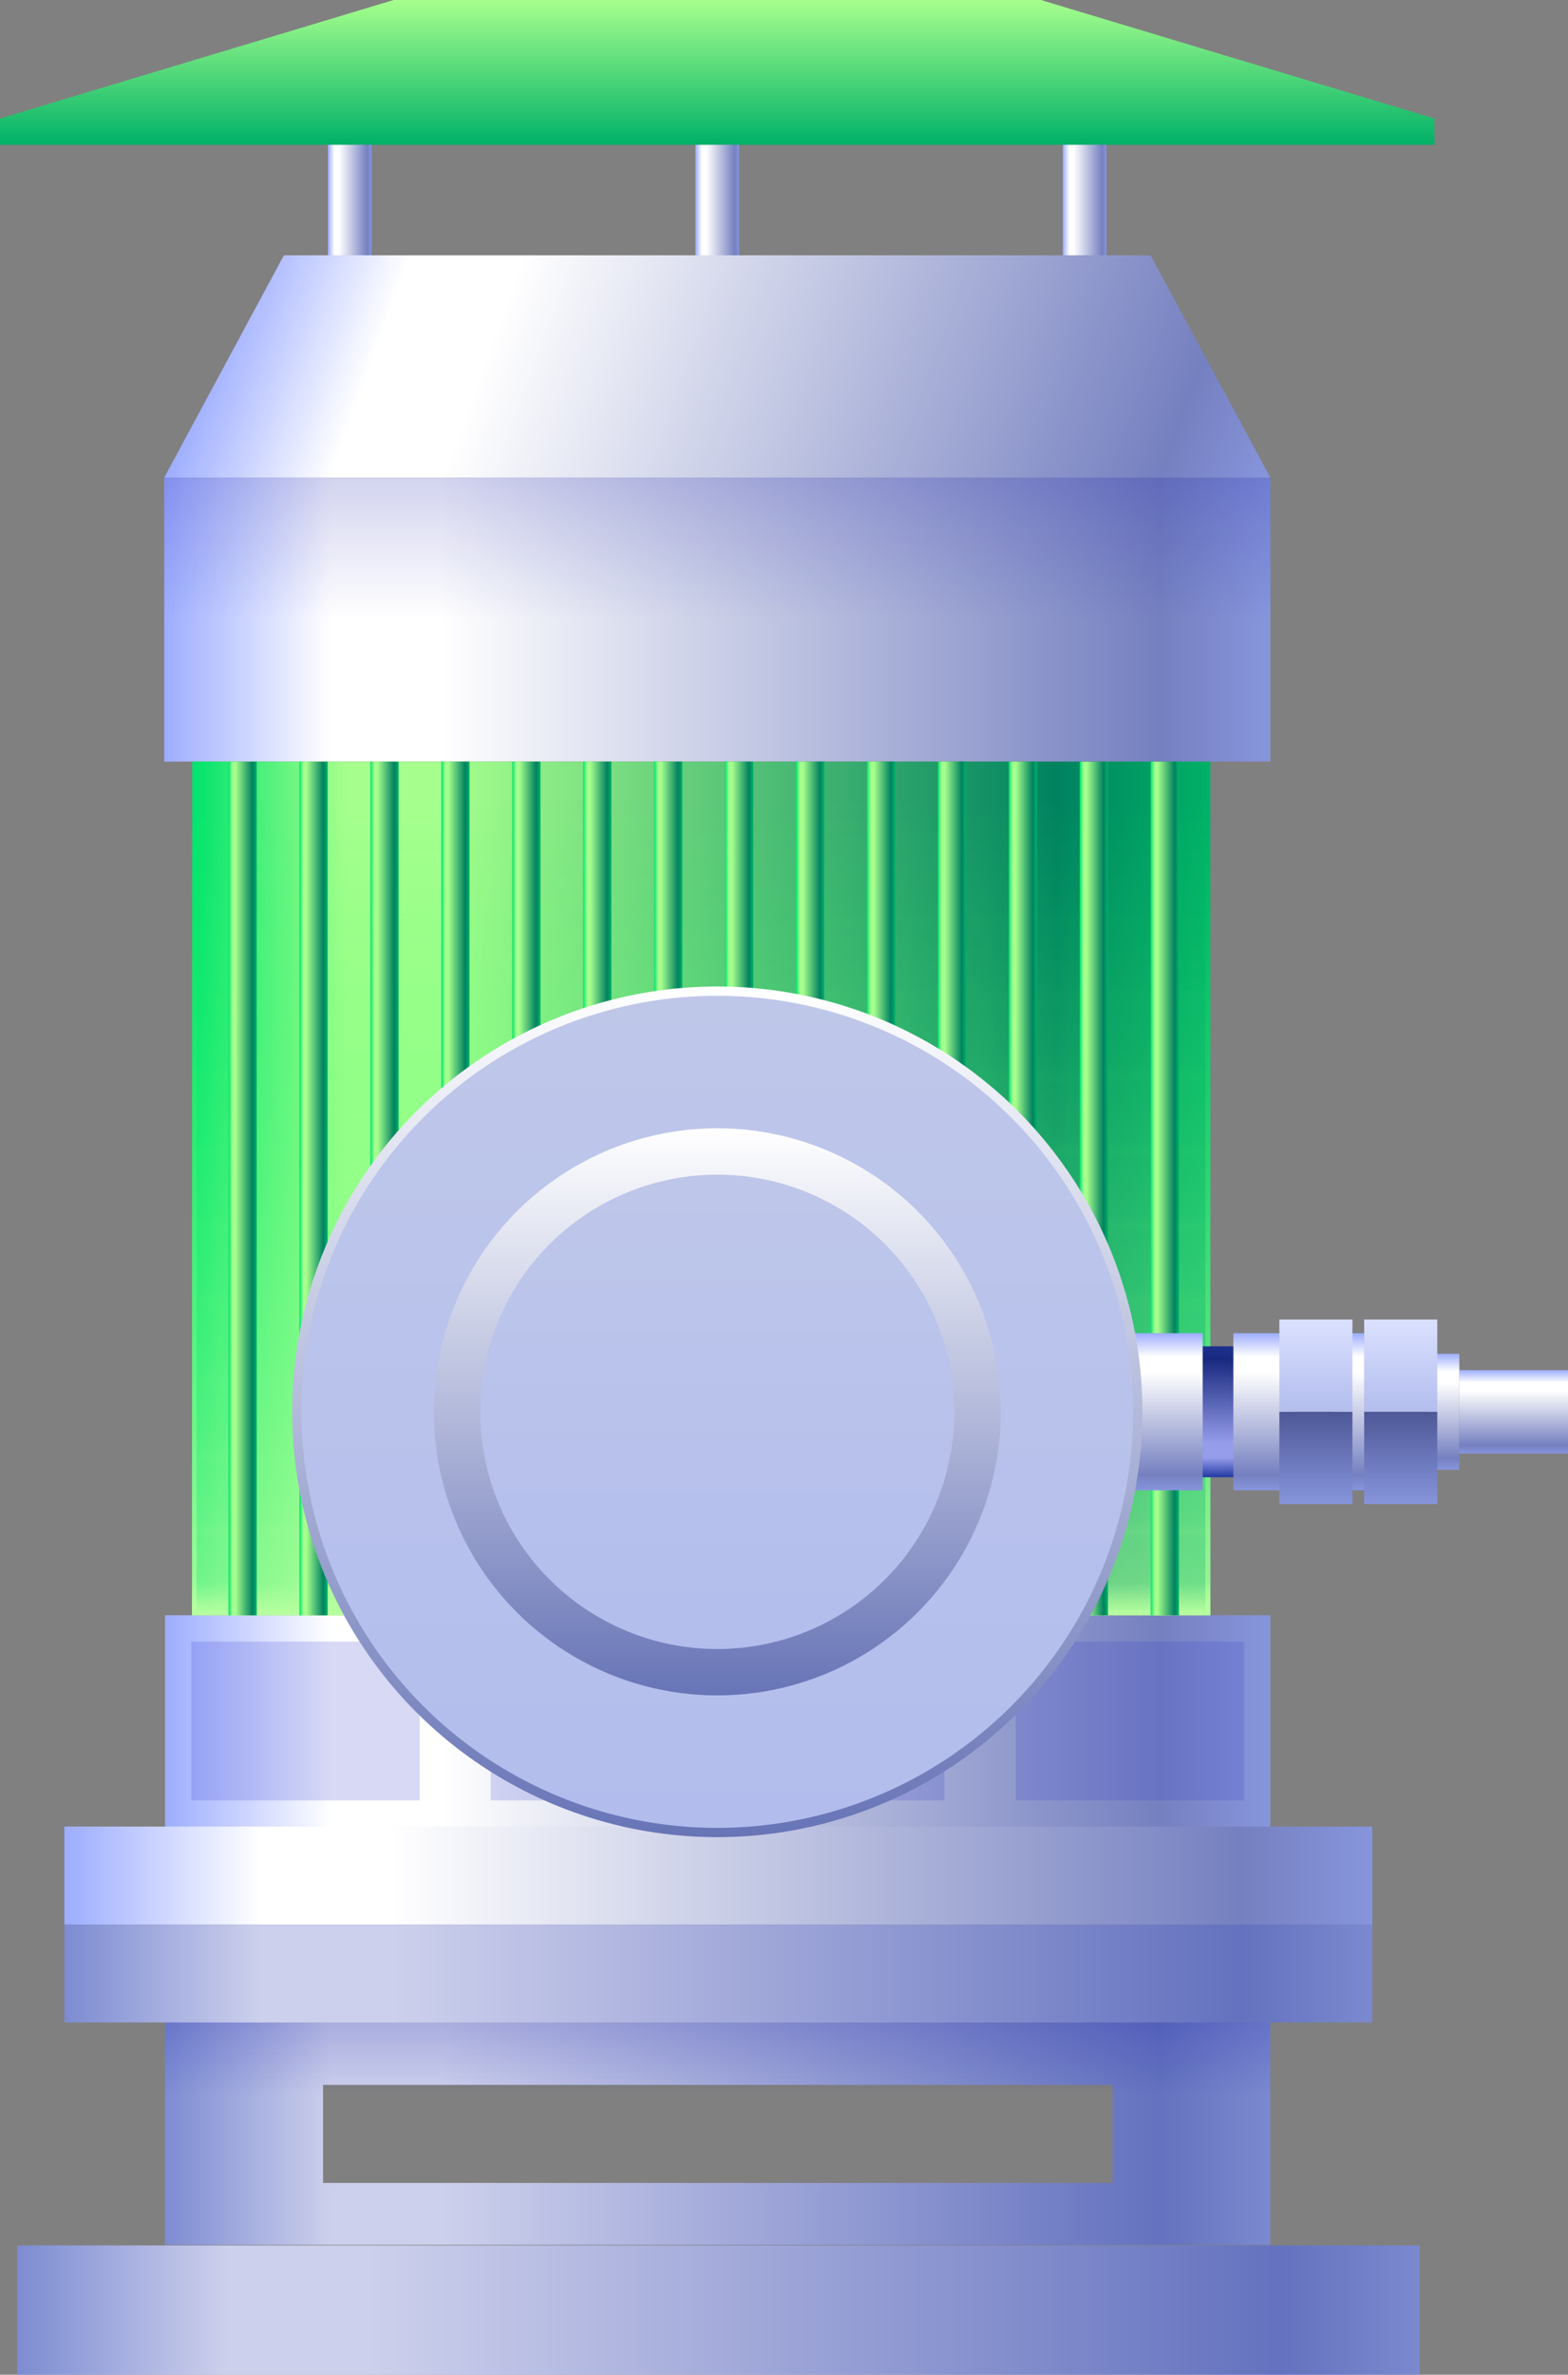 <svg xmlns="http://www.w3.org/2000/svg" xmlns:xlink="http://www.w3.org/1999/xlink" viewBox="0 0 169.11 256"><rect x="0" y="0" width="169.11" height="256" fill="#808080" stroke="none"/><defs><style>.cls-1{mix-blend-mode:overlay;}.cls-2{fill:url(#新建图案色板_1);}.cls-3,.cls-4{fill:none;}.cls-4{stroke:#fff;stroke-width:0.1px;}.cls-4,.cls-45,.cls-46{stroke-miterlimit:10;}.cls-5{isolation:isolate;}.cls-6{fill:url(#未命名的渐变_460);}.cls-7{fill:url(#未命名的渐变_2019);}.cls-8{fill:url(#未命名的渐变_460-2);}.cls-9{fill:url(#未命名的渐变_460-3);}.cls-10{fill:url(#未命名的渐变_460-4);}.cls-11{fill:url(#未命名的渐变_460-5);}.cls-12,.cls-18{opacity:0.3;}.cls-12,.cls-15,.cls-18{mix-blend-mode:multiply;}.cls-12{fill:url(#未命名的渐变_464);}.cls-13{fill:url(#未命名的渐变_1833);}.cls-14{fill:url(#未命名的渐变_465);}.cls-15,.cls-51{opacity:0.2;}.cls-16{fill:#3941cc;}.cls-17{fill:url(#未命名的渐变_1609);}.cls-18{fill:url(#未命名的渐变_464-2);}.cls-19{fill:url(#未命名的渐变_36);}.cls-20{fill:url(#未命名的渐变_39);}.cls-21{mask:url(#mask);}.cls-22{fill:url(#未命名的渐变_1833-2);}.cls-23{fill:url(#未命名的渐变_1833-3);}.cls-24{fill:url(#未命名的渐变_1833-4);}.cls-25{fill:url(#未命名的渐变_1833-5);}.cls-26{fill:url(#未命名的渐变_1833-6);}.cls-27{fill:url(#未命名的渐变_1833-7);}.cls-28{fill:url(#未命名的渐变_1833-8);}.cls-29{fill:url(#未命名的渐变_1833-9);}.cls-30{fill:url(#未命名的渐变_1833-10);}.cls-31{fill:url(#未命名的渐变_1833-11);}.cls-32{fill:url(#未命名的渐变_1833-12);}.cls-33{fill:url(#未命名的渐变_1833-13);}.cls-34{fill:url(#未命名的渐变_1833-14);}.cls-35{fill:url(#未命名的渐变_1833-15);}.cls-36{fill:url(#未命名的渐变_465-2);}.cls-37{fill:url(#未命名的渐变_1609-2);}.cls-38{fill:url(#未命名的渐变_1609-3);}.cls-39{fill:url(#未命名的渐变_943);}.cls-40{fill:url(#未命名的渐变_460-6);}.cls-41{fill:url(#未命名的渐变_460-7);}.cls-42{fill:url(#未命名的渐变_460-8);}.cls-43{fill:url(#未命名的渐变_460-9);}.cls-44{fill:url(#未命名的渐变_460-10);}.cls-45{fill:url(#未命名的渐变_979);stroke:url(#未命名的渐变_978);}.cls-46{stroke-width:5px;fill:url(#未命名的渐变_979-2);stroke:url(#未命名的渐变_978-2);}.cls-47{fill:url(#未命名的渐变_4711);}.cls-48{fill:url(#未命名的渐变_4795);}.cls-49{fill:url(#未命名的渐变_4711-2);}.cls-50{fill:url(#未命名的渐变_4795-2);}.cls-52{fill:#fff;}</style><pattern id="新建图案色板_1" data-name="新建图案色板 1" width="5" height="5" patternTransform="translate(-8.16 136.31) scale(1.83 1.64)" patternUnits="userSpaceOnUse" viewBox="0 0 5 5"><rect class="cls-3" width="5" height="5"/><line class="cls-4" x1="2.5" x2="2.5" y2="5"/><line class="cls-4" x1="5" y1="2.5" y2="2.5"/></pattern><linearGradient id="未命名的渐变_460" x1="-1161.7" y1="1211.89" x2="-1161.7" y2="1092.6" gradientTransform="translate(-1074.89 -1094.9) rotate(-90)" gradientUnits="userSpaceOnUse"><stop offset="0" stop-color="#8795dc"/><stop offset="0.1" stop-color="#7580c0"/><stop offset="0.75" stop-color="#fff"/><stop offset="0.85" stop-color="#fff"/><stop offset="1" stop-color="#9dadff"/></linearGradient><linearGradient id="未命名的渐变_2019" x1="77.36" y1="15.61" x2="77.36" gradientUnits="userSpaceOnUse"><stop offset="0" stop-color="#00b167"/><stop offset="1" stop-color="#a6ff8d"/></linearGradient><linearGradient id="未命名的渐变_460-2" x1="-1116.46" y1="1154.6" x2="-1116.46" y2="1149.89" xlink:href="#未命名的渐变_460"/><linearGradient id="未命名的渐变_460-3" x1="-1116.46" y1="1194.23" x2="-1116.46" y2="1189.52" xlink:href="#未命名的渐变_460"/><linearGradient id="未命名的渐变_460-4" x1="-1116.46" y1="1114.97" x2="-1116.46" y2="1110.26" xlink:href="#未命名的渐变_460"/><linearGradient id="未命名的渐变_460-5" x1="-1157.06" y1="1208.01" x2="-1118.71" y2="1102.67" xlink:href="#未命名的渐变_460"/><linearGradient id="未命名的渐变_464" x1="77.36" y1="66.8" x2="77.36" y2="51.49" gradientUnits="userSpaceOnUse"><stop offset="0" stop-color="#060ea4" stop-opacity="0"/><stop offset="1" stop-color="#060ea4" stop-opacity="0.6"/></linearGradient><linearGradient id="未命名的渐变_1833" x1="20.72" y1="128.12" x2="130.53" y2="128.12" gradientTransform="translate(203.74 52.49) rotate(90)" gradientUnits="userSpaceOnUse"><stop offset="0" stop-color="#00e36d"/><stop offset="0.15" stop-color="#a6ff8d"/><stop offset="0.25" stop-color="#a6ff8d"/><stop offset="0.85" stop-color="#008260"/><stop offset="1" stop-color="#00b167"/></linearGradient><linearGradient id="未命名的渐变_465" x1="17.79" y1="185.52" x2="137.01" y2="185.52" gradientTransform="translate(262.92 108.12) rotate(90)" gradientUnits="userSpaceOnUse"><stop offset="0" stop-color="#9dadff"/><stop offset="0.15" stop-color="#fff"/><stop offset="0.25" stop-color="#fff"/><stop offset="0.9" stop-color="#7580c0"/><stop offset="1" stop-color="#8795dc"/></linearGradient><linearGradient id="未命名的渐变_1609" x1="17.79" y1="230.04" x2="137.01" y2="230.04" gradientUnits="userSpaceOnUse"><stop offset="0" stop-color="#7d8cd2"/><stop offset="0.15" stop-color="#cdd0ec"/><stop offset="0.25" stop-color="#cdd0ec"/><stop offset="0.9" stop-color="#6472bf"/><stop offset="1" stop-color="#7b89cf"/></linearGradient><linearGradient id="未命名的渐变_464-2" x1="77.4" y1="225.91" x2="77.4" y2="218.03" gradientTransform="translate(299.37 144.57) rotate(90)" xlink:href="#未命名的渐变_464"/><linearGradient id="未命名的渐变_36" x1="75.63" y1="174.13" x2="75.63" y2="85.97" gradientUnits="userSpaceOnUse"><stop offset="0" stop-color="#b7ff9f"/><stop offset="0.04" stop-color="#b7ff9f" stop-opacity="0.6"/><stop offset="1" stop-color="#1aff60" stop-opacity="0"/></linearGradient><linearGradient id="未命名的渐变_39" x1="75.63" y1="174.13" x2="75.63" y2="85.97" gradientUnits="userSpaceOnUse"><stop offset="0" stop-color="#b7ff9f"/><stop offset="0.04" stop-color="#b7ff9f" stop-opacity="0.6"/><stop offset="0.28" stop-color="#88ff8c" stop-opacity="0.42"/><stop offset="0.62" stop-color="#4dff74" stop-opacity="0.19"/><stop offset="0.87" stop-color="#28ff66" stop-opacity="0.05"/><stop offset="1" stop-color="#1aff60" stop-opacity="0"/></linearGradient><mask id="mask" x="0" y="2.55" width="130.54" height="171.58" maskUnits="userSpaceOnUse"><g class="cls-1"><rect class="cls-2" x="20.71" y="85.97" width="109.83" height="88.17"/></g></mask><linearGradient id="未命名的渐变_1833-2" x1="24.64" y1="128.12" x2="27.68" y2="128.12" gradientTransform="translate(154.28 101.96) rotate(90)" xlink:href="#未命名的渐变_1833"/><linearGradient id="未命名的渐变_1833-3" x1="32.29" y1="128.12" x2="35.33" y2="128.12" gradientTransform="translate(161.93 94.31) rotate(90)" xlink:href="#未命名的渐变_1833"/><linearGradient id="未命名的渐变_1833-4" x1="39.94" y1="128.12" x2="42.98" y2="128.12" gradientTransform="translate(169.58 86.66) rotate(90)" xlink:href="#未命名的渐变_1833"/><linearGradient id="未命名的渐变_1833-5" x1="47.59" y1="128.12" x2="50.63" y2="128.12" gradientTransform="translate(177.23 79.01) rotate(90)" xlink:href="#未命名的渐变_1833"/><linearGradient id="未命名的渐变_1833-6" x1="55.24" y1="128.12" x2="58.29" y2="128.12" gradientTransform="translate(184.88 71.36) rotate(90)" xlink:href="#未命名的渐变_1833"/><linearGradient id="未命名的渐变_1833-7" x1="62.89" y1="128.12" x2="65.94" y2="128.12" gradientTransform="translate(192.53 63.71) rotate(90)" xlink:href="#未命名的渐变_1833"/><linearGradient id="未命名的渐变_1833-8" x1="70.54" y1="128.12" x2="73.59" y2="128.12" gradientTransform="translate(200.18 56.06) rotate(90)" xlink:href="#未命名的渐变_1833"/><linearGradient id="未命名的渐变_1833-9" x1="78.19" y1="128.12" x2="81.24" y2="128.12" gradientTransform="translate(207.83 48.41) rotate(90)" xlink:href="#未命名的渐变_1833"/><linearGradient id="未命名的渐变_1833-10" x1="85.84" y1="128.12" x2="88.89" y2="128.12" gradientTransform="translate(215.48 40.75) rotate(90)" xlink:href="#未命名的渐变_1833"/><linearGradient id="未命名的渐变_1833-11" x1="93.49" y1="128.12" x2="96.54" y2="128.12" gradientTransform="translate(223.13 33.1) rotate(90)" xlink:href="#未命名的渐变_1833"/><linearGradient id="未命名的渐变_1833-12" x1="101.14" y1="128.12" x2="104.19" y2="128.12" gradientTransform="translate(230.78 25.45) rotate(90)" xlink:href="#未命名的渐变_1833"/><linearGradient id="未命名的渐变_1833-13" x1="108.79" y1="128.12" x2="111.84" y2="128.12" gradientTransform="translate(238.43 17.8) rotate(90)" xlink:href="#未命名的渐变_1833"/><linearGradient id="未命名的渐变_1833-14" x1="116.44" y1="128.12" x2="119.49" y2="128.12" gradientTransform="translate(246.09 10.15) rotate(90)" xlink:href="#未命名的渐变_1833"/><linearGradient id="未命名的渐变_1833-15" x1="124.09" y1="128.12" x2="127.14" y2="128.12" gradientTransform="translate(253.74 2.5) rotate(90)" xlink:href="#未命名的渐变_1833"/><linearGradient id="未命名的渐变_465-2" x1="6.94" y1="202.19" x2="148" y2="202.19" gradientTransform="matrix(1, 0, 0, 1, 0, 0)" xlink:href="#未命名的渐变_465"/><linearGradient id="未命名的渐变_1609-2" x1="6.94" y1="212.75" x2="148" y2="212.75" xlink:href="#未命名的渐变_1609"/><linearGradient id="未命名的渐变_1609-3" x1="1.84" y1="249.03" x2="153.11" y2="249.03" xlink:href="#未命名的渐变_1609"/><linearGradient id="未命名的渐变_943" x1="127.77" y1="159.25" x2="127.77" y2="145.14" gradientUnits="userSpaceOnUse"><stop offset="0" stop-color="#2238a4"/><stop offset="0.15" stop-color="#969eeb"/><stop offset="0.25" stop-color="#969eeb"/><stop offset="0.9" stop-color="#19297e"/><stop offset="1" stop-color="#1d308e"/></linearGradient><linearGradient id="未命名的渐变_460-6" x1="125.38" y1="160.67" x2="125.38" y2="143.72" gradientTransform="matrix(1, 0, 0, 1, 0, 0)" xlink:href="#未命名的渐变_460"/><linearGradient id="未命名的渐变_460-7" x1="136.37" y1="160.67" x2="136.37" y2="143.72" gradientTransform="matrix(1, 0, 0, 1, 0, 0)" xlink:href="#未命名的渐变_460"/><linearGradient id="未命名的渐变_460-8" x1="145.46" y1="160.67" x2="145.46" y2="143.72" gradientTransform="matrix(1, 0, 0, 1, 0, 0)" xlink:href="#未命名的渐变_460"/><linearGradient id="未命名的渐变_460-9" x1="155.72" y1="158.45" x2="155.72" y2="145.94" gradientTransform="matrix(1, 0, 0, 1, 0, 0)" xlink:href="#未命名的渐变_460"/><linearGradient id="未命名的渐变_460-10" x1="163.25" y1="156.69" x2="163.25" y2="147.7" gradientTransform="matrix(1, 0, 0, 1, 0, 0)" xlink:href="#未命名的渐变_460"/><linearGradient id="未命名的渐变_979" x1="77.36" y1="197.54" x2="77.36" y2="106.85" gradientUnits="userSpaceOnUse"><stop offset="0" stop-color="#b2bded"/><stop offset="1" stop-color="#bfc7e9"/></linearGradient><linearGradient id="未命名的渐变_978" x1="77.36" y1="198.04" x2="77.36" y2="106.35" gradientUnits="userSpaceOnUse"><stop offset="0" stop-color="#6774b6"/><stop offset="1" stop-color="#fff"/></linearGradient><linearGradient id="未命名的渐变_979-2" x1="77.36" y1="180.27" x2="77.36" y2="124.13" xlink:href="#未命名的渐变_979"/><linearGradient id="未命名的渐变_978-2" x1="77.36" y1="182.77" x2="77.36" y2="121.63" xlink:href="#未命名的渐变_978"/><linearGradient id="未命名的渐变_4711" x1="141.92" y1="152.2" x2="141.92" y2="142.25" gradientUnits="userSpaceOnUse"><stop offset="0" stop-color="#b2bded"/><stop offset="1" stop-color="#dbe1ff"/></linearGradient><linearGradient id="未命名的渐变_4795" x1="141.92" y1="162.14" x2="141.92" y2="152.2" gradientUnits="userSpaceOnUse"><stop offset="0" stop-color="#8795dc"/><stop offset="1" stop-color="#4d5897"/></linearGradient><linearGradient id="未命名的渐变_4711-2" x1="151.07" y1="152.2" x2="151.07" y2="142.25" xlink:href="#未命名的渐变_4711"/><linearGradient id="未命名的渐变_4795-2" x1="151.07" y1="162.14" x2="151.07" y2="152.2" xlink:href="#未命名的渐变_4795"/></defs><title>水泵（绿）</title><g class="cls-5"><g id="图层_2" data-name="图层 2"><g id="废气处理"><g id="水泵_绿_" data-name="水泵（绿）"><rect class="cls-6" x="17.71" y="51.49" width="119.3" height="30.61"/><polygon class="cls-7" points="112.26 0 154.71 12.78 154.71 15.61 0 15.61 0 12.78 42.46 0 112.26 0"/><rect class="cls-8" x="75" y="15.61" width="4.71" height="11.92"/><rect class="cls-9" x="114.63" y="15.61" width="4.71" height="11.92"/><rect class="cls-10" x="35.37" y="15.61" width="4.71" height="11.92"/><polygon class="cls-11" points="124.09 27.52 137.01 51.49 17.71 51.49 30.62 27.52 124.09 27.52"/><rect class="cls-12" x="17.71" y="51.49" width="119.3" height="15.3"/><rect class="cls-13" x="29.61" y="73.22" width="92.03" height="109.81" transform="translate(-52.49 203.74) rotate(-90)"/><rect class="cls-14" x="66.01" y="125.92" width="22.78" height="119.21" transform="translate(-108.12 262.92) rotate(-90)"/><g class="cls-15"><rect class="cls-16" x="20.63" y="176.97" width="24.64" height="17.12"/><rect class="cls-16" x="52.93" y="176.97" width="48.94" height="17.12"/><rect class="cls-16" x="109.54" y="176.97" width="24.64" height="17.12"/></g><path class="cls-17" d="M17.79,218v24H137V218ZM120,235.33H34.84V224.76H120Z"/><rect class="cls-18" x="73.46" y="162.36" width="7.89" height="119.21" transform="translate(-144.57 299.37) rotate(-90)"/><rect class="cls-19" x="20.71" y="85.97" width="109.83" height="88.17"/><path class="cls-20" d="M130,86.47v87.16H21.21V86.47H130m.5-.5H20.71v88.16H130.54V86Z"/><g class="cls-21"><rect class="cls-19" x="20.71" y="85.97" width="109.83" height="88.17"/></g><rect class="cls-22" x="-19.86" y="126.6" width="92.03" height="3.05" transform="translate(-101.96 154.28) rotate(-90)"/><rect class="cls-23" x="-12.21" y="126.6" width="92.03" height="3.05" transform="translate(-94.31 161.93) rotate(-90)"/><rect class="cls-24" x="-4.56" y="126.6" width="92.03" height="3.05" transform="translate(-86.66 169.58) rotate(-90)"/><rect class="cls-25" x="3.1" y="126.6" width="92.03" height="3.05" transform="translate(-79.01 177.23) rotate(-90)"/><rect class="cls-26" x="10.75" y="126.6" width="92.03" height="3.05" transform="translate(-71.36 184.88) rotate(-90)"/><rect class="cls-27" x="18.4" y="126.6" width="92.03" height="3.05" transform="translate(-63.71 192.53) rotate(-90)"/><rect class="cls-28" x="26.05" y="126.6" width="92.03" height="3.05" transform="translate(-56.06 200.18) rotate(-90)"/><rect class="cls-29" x="33.7" y="126.6" width="92.03" height="3.05" transform="translate(-48.41 207.83) rotate(-90)"/><rect class="cls-30" x="41.35" y="126.6" width="92.03" height="3.05" transform="translate(-40.75 215.48) rotate(-90)"/><rect class="cls-31" x="49" y="126.6" width="92.03" height="3.05" transform="translate(-33.1 223.13) rotate(-90)"/><rect class="cls-32" x="56.65" y="126.6" width="92.03" height="3.05" transform="translate(-25.45 230.78) rotate(-90)"/><rect class="cls-33" x="64.3" y="126.6" width="92.03" height="3.05" transform="translate(-17.8 238.43) rotate(-90)"/><rect class="cls-34" x="71.95" y="126.6" width="92.03" height="3.05" transform="translate(-10.15 246.09) rotate(-90)"/><rect class="cls-35" x="79.6" y="126.6" width="92.03" height="3.05" transform="translate(-2.5 253.74) rotate(-90)"/><rect class="cls-36" x="6.94" y="196.91" width="141.06" height="10.56"/><rect class="cls-37" x="6.94" y="207.47" width="141.06" height="10.56"/><rect class="cls-38" x="1.84" y="242.06" width="151.27" height="13.94"/><rect class="cls-39" x="121.06" y="145.14" width="13.42" height="14.11"/><rect class="cls-40" x="121.06" y="143.72" width="8.65" height="16.94"/><rect class="cls-41" x="133.02" y="143.72" width="6.69" height="16.94"/><rect class="cls-42" x="143.78" y="143.72" width="3.35" height="16.94"/><rect class="cls-43" x="154.04" y="145.94" width="3.35" height="12.51"/><rect class="cls-44" x="157.39" y="147.7" width="11.72" height="9"/><circle class="cls-45" cx="77.36" cy="152.2" r="45.35"/><circle class="cls-46" cx="77.36" cy="152.2" r="28.07"/><rect class="cls-47" x="137.98" y="142.25" width="7.88" height="9.94"/><rect class="cls-48" x="137.98" y="152.2" width="7.88" height="9.94"/><rect class="cls-49" x="147.13" y="142.25" width="7.88" height="9.94"/><rect class="cls-50" x="147.13" y="152.2" width="7.88" height="9.94"/>
</g></g></g></g></svg>